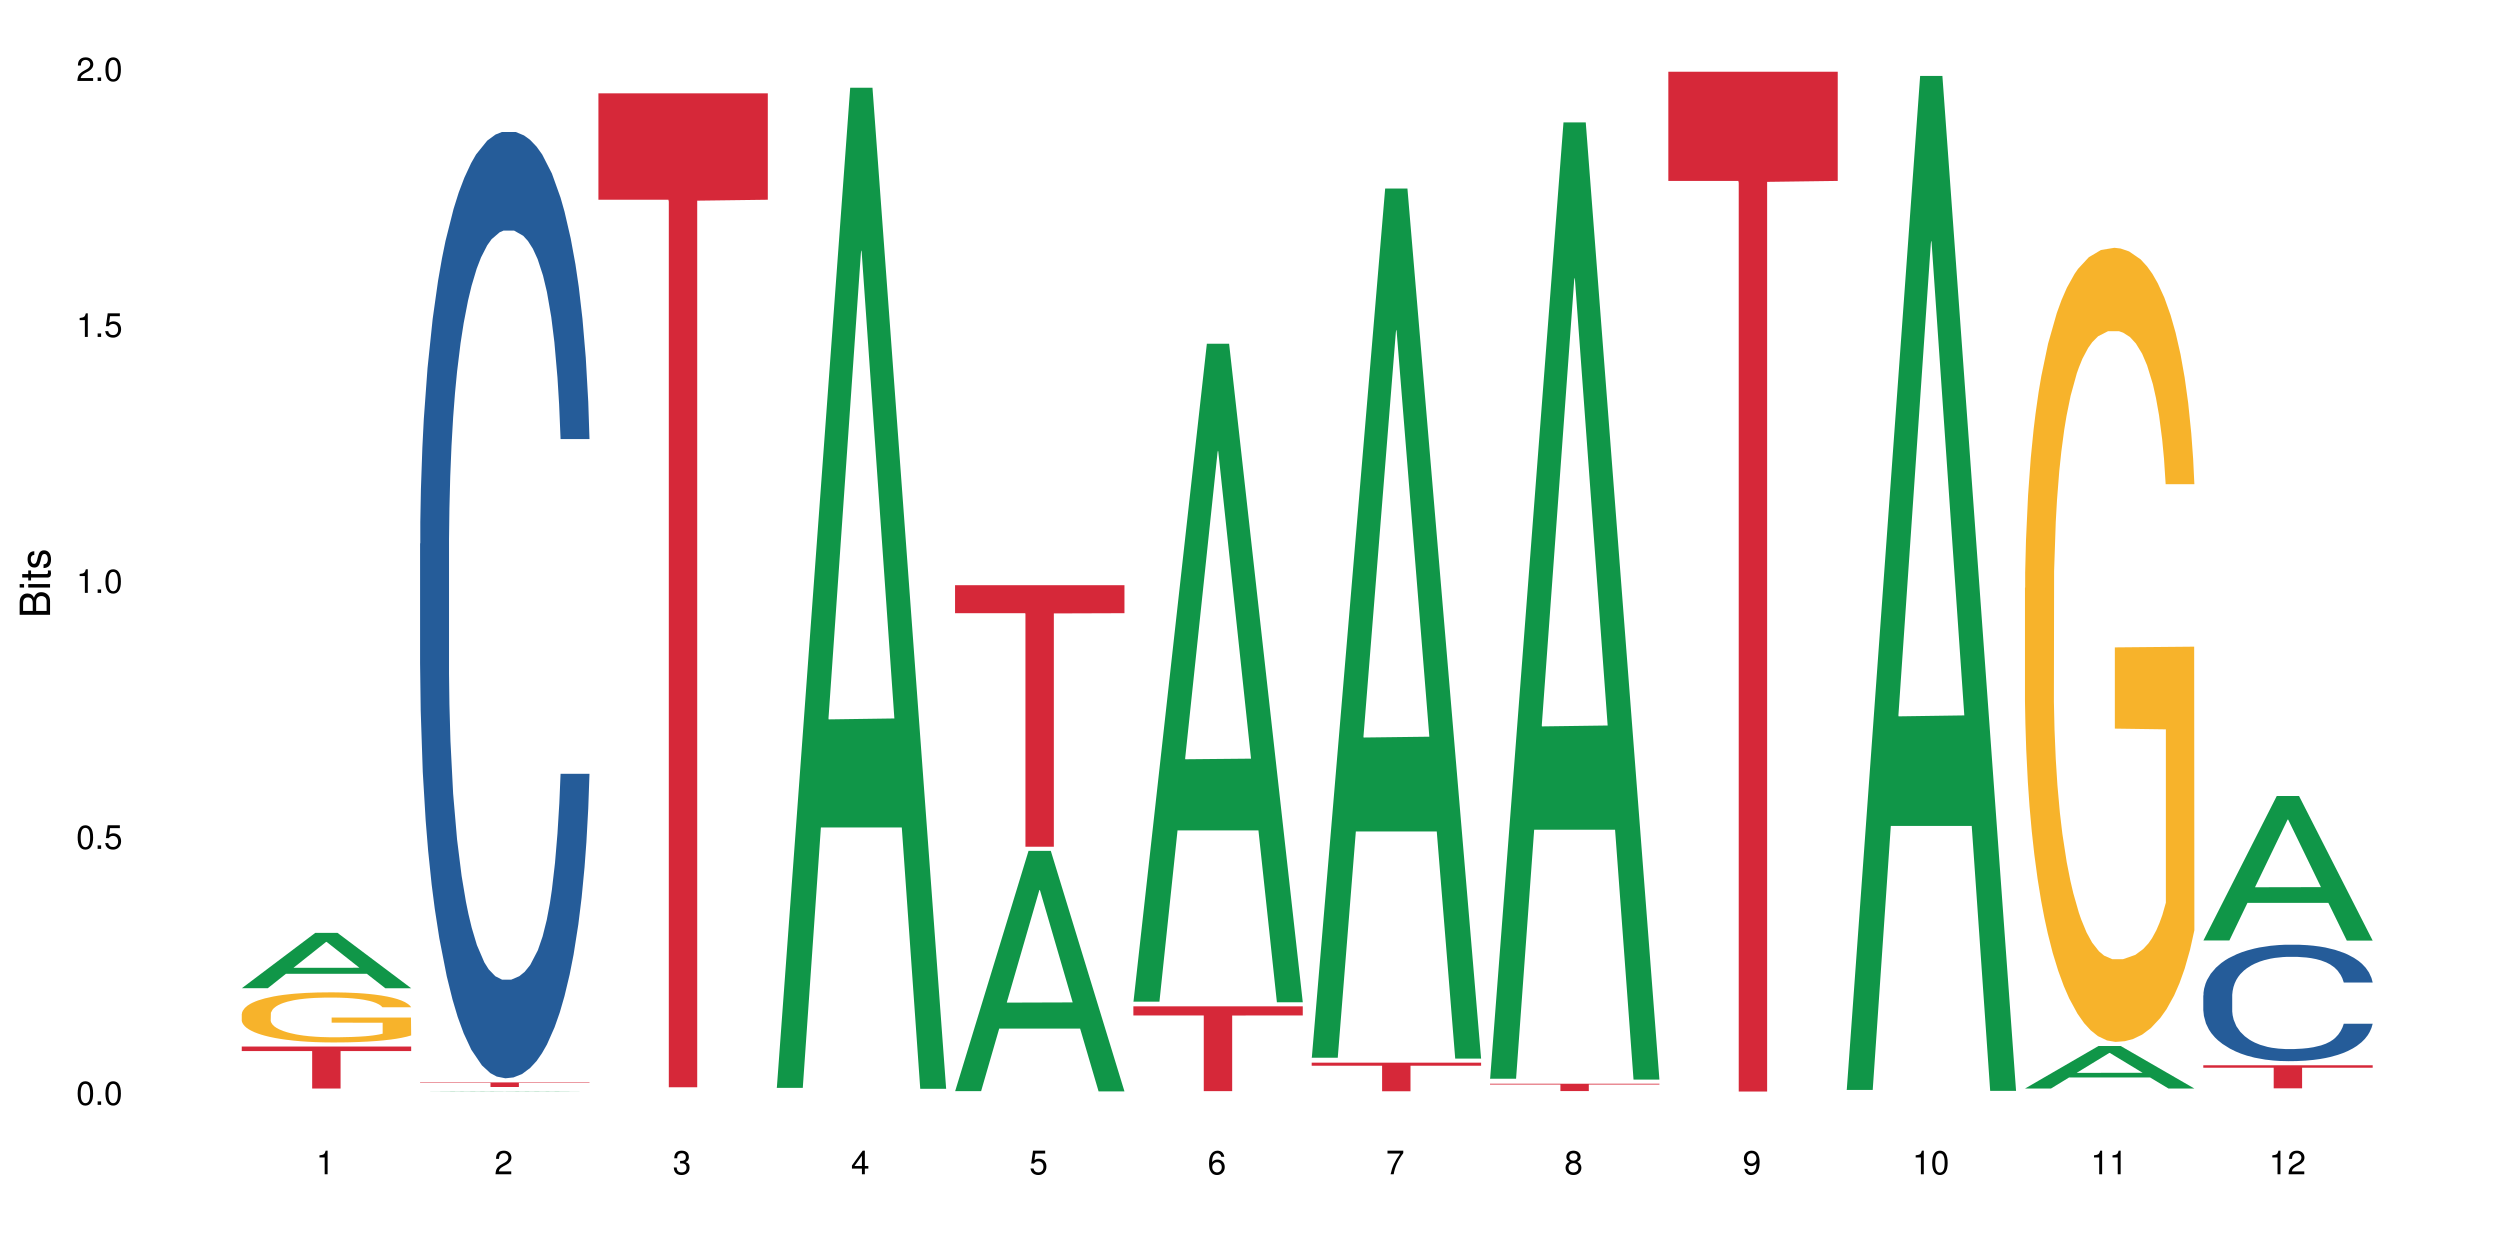 <?xml version="1.0" encoding="UTF-8"?>
<svg xmlns="http://www.w3.org/2000/svg" xmlns:xlink="http://www.w3.org/1999/xlink" width="720pt" height="360pt" viewBox="0 0 720 360" version="1.1">
<defs>
<g>
<symbol overflow="visible" id="glyph0-0">
<path style="stroke:none;" d=""/>
</symbol>
<symbol overflow="visible" id="glyph0-1">
<path style="stroke:none;" d="M 2.641 -6.797 C 2 -6.797 1.422 -6.531 1.078 -6.047 C 0.641 -5.453 0.406 -4.547 0.406 -3.297 C 0.406 -1 1.188 0.219 2.641 0.219 C 4.078 0.219 4.859 -1 4.859 -3.234 C 4.859 -4.562 4.656 -5.438 4.203 -6.047 C 3.844 -6.531 3.281 -6.797 2.641 -6.797 Z M 2.641 -6.047 C 3.547 -6.047 4 -5.125 4 -3.312 C 4 -1.375 3.562 -0.484 2.625 -0.484 C 1.734 -0.484 1.281 -1.422 1.281 -3.281 C 1.281 -5.141 1.734 -6.047 2.641 -6.047 Z M 2.641 -6.047 "/>
</symbol>
<symbol overflow="visible" id="glyph0-2">
<path style="stroke:none;" d="M 1.828 -1 L 0.828 -1 L 0.828 0 L 1.828 0 Z M 1.828 -1 "/>
</symbol>
<symbol overflow="visible" id="glyph0-3">
<path style="stroke:none;" d="M 4.562 -6.797 L 1.062 -6.797 L 0.547 -3.094 L 1.328 -3.094 C 1.719 -3.562 2.047 -3.734 2.578 -3.734 C 3.484 -3.734 4.062 -3.109 4.062 -2.094 C 4.062 -1.125 3.484 -0.531 2.578 -0.531 C 1.828 -0.531 1.375 -0.906 1.188 -1.672 L 0.328 -1.672 C 0.453 -1.109 0.547 -0.844 0.75 -0.594 C 1.125 -0.078 1.828 0.219 2.594 0.219 C 3.969 0.219 4.922 -0.781 4.922 -2.219 C 4.922 -3.562 4.031 -4.484 2.719 -4.484 C 2.25 -4.484 1.859 -4.359 1.469 -4.062 L 1.734 -5.969 L 4.562 -5.969 Z M 4.562 -6.797 "/>
</symbol>
<symbol overflow="visible" id="glyph0-4">
<path style="stroke:none;" d="M 2.484 -4.844 L 2.484 0 L 3.328 0 L 3.328 -6.797 L 2.766 -6.797 C 2.469 -5.75 2.281 -5.609 0.984 -5.453 L 0.984 -4.844 Z M 2.484 -4.844 "/>
</symbol>
<symbol overflow="visible" id="glyph0-5">
<path style="stroke:none;" d="M 4.859 -0.828 L 1.281 -0.828 C 1.359 -1.391 1.672 -1.75 2.5 -2.234 L 3.469 -2.75 C 4.406 -3.266 4.906 -3.969 4.906 -4.812 C 4.906 -5.375 4.672 -5.906 4.266 -6.266 C 3.859 -6.625 3.375 -6.797 2.719 -6.797 C 1.859 -6.797 1.219 -6.5 0.844 -5.922 C 0.609 -5.562 0.5 -5.125 0.484 -4.438 L 1.328 -4.438 C 1.359 -4.906 1.406 -5.188 1.531 -5.406 C 1.75 -5.812 2.188 -6.062 2.703 -6.062 C 3.469 -6.062 4.031 -5.516 4.031 -4.781 C 4.031 -4.25 3.719 -3.797 3.125 -3.438 L 2.234 -2.938 C 0.812 -2.141 0.406 -1.5 0.328 0 L 4.859 0 Z M 4.859 -0.828 "/>
</symbol>
<symbol overflow="visible" id="glyph0-6">
<path style="stroke:none;" d="M 2.125 -3.125 L 2.578 -3.125 C 3.516 -3.125 3.984 -2.703 3.984 -1.891 C 3.984 -1.031 3.469 -0.531 2.578 -0.531 C 1.656 -0.531 1.203 -0.984 1.156 -1.969 L 0.312 -1.969 C 0.344 -1.422 0.438 -1.078 0.609 -0.766 C 0.953 -0.109 1.625 0.219 2.547 0.219 C 3.953 0.219 4.859 -0.609 4.859 -1.906 C 4.859 -2.766 4.516 -3.25 3.703 -3.516 C 4.344 -3.766 4.656 -4.25 4.656 -4.938 C 4.656 -6.109 3.875 -6.797 2.578 -6.797 C 1.203 -6.797 0.484 -6.047 0.453 -4.609 L 1.297 -4.609 C 1.312 -5.016 1.344 -5.25 1.453 -5.453 C 1.641 -5.828 2.062 -6.062 2.594 -6.062 C 3.344 -6.062 3.797 -5.625 3.797 -4.906 C 3.797 -4.422 3.609 -4.141 3.25 -3.984 C 3.016 -3.891 2.719 -3.844 2.125 -3.844 Z M 2.125 -3.125 "/>
</symbol>
<symbol overflow="visible" id="glyph0-7">
<path style="stroke:none;" d="M 3.141 -1.625 L 3.141 0 L 3.984 0 L 3.984 -1.625 L 4.984 -1.625 L 4.984 -2.391 L 3.984 -2.391 L 3.984 -6.797 L 3.359 -6.797 L 0.266 -2.516 L 0.266 -1.625 Z M 3.141 -2.391 L 1 -2.391 L 3.141 -5.359 Z M 3.141 -2.391 "/>
</symbol>
<symbol overflow="visible" id="glyph0-8">
<path style="stroke:none;" d="M 4.781 -5.031 C 4.609 -6.141 3.891 -6.797 2.844 -6.797 C 2.094 -6.797 1.422 -6.438 1.031 -5.828 C 0.609 -5.172 0.406 -4.344 0.406 -3.094 C 0.406 -1.953 0.578 -1.234 0.984 -0.625 C 1.359 -0.078 1.953 0.219 2.703 0.219 C 3.984 0.219 4.922 -0.734 4.922 -2.078 C 4.922 -3.344 4.062 -4.234 2.844 -4.234 C 2.172 -4.234 1.641 -3.969 1.281 -3.469 C 1.281 -5.125 1.828 -6.047 2.797 -6.047 C 3.391 -6.047 3.797 -5.672 3.938 -5.031 Z M 2.734 -3.484 C 3.547 -3.484 4.062 -2.922 4.062 -2 C 4.062 -1.156 3.484 -0.531 2.703 -0.531 C 1.922 -0.531 1.328 -1.188 1.328 -2.047 C 1.328 -2.891 1.906 -3.484 2.734 -3.484 Z M 2.734 -3.484 "/>
</symbol>
<symbol overflow="visible" id="glyph0-9">
<path style="stroke:none;" d="M 4.984 -6.797 L 0.438 -6.797 L 0.438 -5.969 L 4.109 -5.969 C 2.5 -3.656 1.828 -2.234 1.328 0 L 2.219 0 C 2.594 -2.172 3.453 -4.047 4.984 -6.094 Z M 4.984 -6.797 "/>
</symbol>
<symbol overflow="visible" id="glyph0-10">
<path style="stroke:none;" d="M 3.75 -3.578 C 4.453 -4 4.688 -4.344 4.688 -4.984 C 4.688 -6.047 3.844 -6.797 2.641 -6.797 C 1.438 -6.797 0.594 -6.047 0.594 -4.984 C 0.594 -4.359 0.828 -4.016 1.516 -3.578 C 0.734 -3.203 0.359 -2.641 0.359 -1.891 C 0.359 -0.641 1.297 0.219 2.641 0.219 C 3.984 0.219 4.922 -0.641 4.922 -1.875 C 4.922 -2.641 4.531 -3.203 3.75 -3.578 Z M 2.641 -6.047 C 3.359 -6.047 3.812 -5.625 3.812 -4.969 C 3.812 -4.344 3.344 -3.922 2.641 -3.922 C 1.922 -3.922 1.453 -4.344 1.453 -4.984 C 1.453 -5.625 1.922 -6.047 2.641 -6.047 Z M 2.641 -3.203 C 3.484 -3.203 4.062 -2.672 4.062 -1.875 C 4.062 -1.062 3.484 -0.531 2.625 -0.531 C 1.797 -0.531 1.219 -1.078 1.219 -1.875 C 1.219 -2.672 1.797 -3.203 2.641 -3.203 Z M 2.641 -3.203 "/>
</symbol>
<symbol overflow="visible" id="glyph0-11">
<path style="stroke:none;" d="M 0.516 -1.547 C 0.672 -0.438 1.406 0.219 2.438 0.219 C 3.188 0.219 3.859 -0.141 4.266 -0.75 C 4.688 -1.406 4.891 -2.25 4.891 -3.484 C 4.891 -4.625 4.703 -5.359 4.312 -5.953 C 3.938 -6.5 3.344 -6.797 2.594 -6.797 C 1.297 -6.797 0.359 -5.844 0.359 -4.516 C 0.359 -3.25 1.234 -2.344 2.453 -2.344 C 3.094 -2.344 3.562 -2.578 4.016 -3.109 C 4 -1.453 3.469 -0.531 2.5 -0.531 C 1.906 -0.531 1.484 -0.906 1.359 -1.547 Z M 2.578 -6.062 C 3.375 -6.062 3.969 -5.406 3.969 -4.531 C 3.969 -3.688 3.375 -3.094 2.547 -3.094 C 1.734 -3.094 1.234 -3.672 1.234 -4.578 C 1.234 -5.438 1.797 -6.062 2.578 -6.062 Z M 2.578 -6.062 "/>
</symbol>
<symbol overflow="visible" id="glyph1-0">
<path style="stroke:none;" d=""/>
</symbol>
<symbol overflow="visible" id="glyph1-1">
<path style="stroke:none;" d="M 0 -0.953 L 0 -4.891 C 0 -5.719 -0.234 -6.344 -0.734 -6.797 C -1.188 -7.234 -1.812 -7.469 -2.5 -7.469 C -3.547 -7.469 -4.188 -7 -4.625 -5.875 C -4.984 -6.672 -5.641 -7.094 -6.531 -7.094 C -7.156 -7.094 -7.734 -6.859 -8.141 -6.391 C -8.562 -5.938 -8.75 -5.344 -8.75 -4.5 L -8.75 -0.953 Z M -4.984 -2.062 L -7.766 -2.062 L -7.766 -4.219 C -7.766 -4.844 -7.688 -5.203 -7.453 -5.5 C -7.219 -5.812 -6.859 -5.969 -6.375 -5.969 C -5.906 -5.969 -5.531 -5.812 -5.297 -5.5 C -5.062 -5.203 -4.984 -4.844 -4.984 -4.219 Z M -0.984 -2.062 L -4 -2.062 L -4 -4.781 C -4 -5.328 -3.859 -5.688 -3.578 -5.953 C -3.297 -6.219 -2.922 -6.359 -2.484 -6.359 C -2.062 -6.359 -1.688 -6.219 -1.406 -5.953 C -1.109 -5.688 -0.984 -5.328 -0.984 -4.781 Z M -0.984 -2.062 "/>
</symbol>
<symbol overflow="visible" id="glyph1-2">
<path style="stroke:none;" d="M -6.281 -1.797 L -6.281 -0.797 L 0 -0.797 L 0 -1.797 Z M -8.75 -1.797 L -8.75 -0.797 L -7.484 -0.797 L -7.484 -1.797 Z M -8.75 -1.797 "/>
</symbol>
<symbol overflow="visible" id="glyph1-3">
<path style="stroke:none;" d="M -6.281 -3.047 L -6.281 -2.016 L -8.016 -2.016 L -8.016 -1.016 L -6.281 -1.016 L -6.281 -0.172 L -5.469 -0.172 L -5.469 -1.016 L -0.719 -1.016 C -0.078 -1.016 0.281 -1.453 0.281 -2.234 C 0.281 -2.469 0.25 -2.719 0.188 -3.047 L -0.641 -3.047 C -0.609 -2.922 -0.594 -2.766 -0.594 -2.562 C -0.594 -2.141 -0.719 -2.016 -1.156 -2.016 L -5.469 -2.016 L -5.469 -3.047 Z M -6.281 -3.047 "/>
</symbol>
<symbol overflow="visible" id="glyph1-4">
<path style="stroke:none;" d="M -4.531 -5.25 C -5.766 -5.25 -6.469 -4.422 -6.469 -2.969 C -6.469 -1.516 -5.719 -0.562 -4.547 -0.562 C -3.562 -0.562 -3.094 -1.062 -2.734 -2.562 L -2.516 -3.484 C -2.344 -4.188 -2.094 -4.469 -1.625 -4.469 C -1.047 -4.469 -0.641 -3.875 -0.641 -3 C -0.641 -2.453 -0.797 -2 -1.062 -1.75 C -1.25 -1.594 -1.422 -1.531 -1.875 -1.469 L -1.875 -0.406 C -0.422 -0.453 0.281 -1.266 0.281 -2.922 C 0.281 -4.5 -0.5 -5.516 -1.719 -5.516 C -2.656 -5.516 -3.172 -4.984 -3.469 -3.734 L -3.703 -2.766 C -3.891 -1.953 -4.156 -1.609 -4.594 -1.609 C -5.172 -1.609 -5.547 -2.125 -5.547 -2.938 C -5.547 -3.75 -5.203 -4.172 -4.531 -4.203 Z M -4.531 -5.25 "/>
</symbol>
</g>
</defs>
<g id="surface92807">
<rect x="0" y="0" width="720" height="360" style="fill:rgb(100%,100%,100%);fill-opacity:1;stroke:none;"/>
<path style=" stroke:none;fill-rule:nonzero;fill:rgb(6.275%,58.824%,28.235%);fill-opacity:1;" d="M 69.629 284.598 L 69.68 284.586 L 90.793 268.668 L 97.203 268.668 L 118.418 284.613 L 110.965 284.613 L 105.648 280.453 L 82.348 280.453 L 77.137 284.598 L 69.629 284.598 L 84.59 278.73 L 103.512 278.715 L 94.074 271.273 L 93.973 271.262 L 93.867 271.305 L 84.535 278.715 L 84.59 278.73 Z M 69.629 284.598 "/>
<path style=" stroke:none;fill-rule:nonzero;fill:rgb(96.863%,70.196%,16.863%);fill-opacity:1;" d="M 69.629 291.977 L 69.688 291.961 L 69.688 291.699 L 69.926 291.105 L 70.523 290.289 L 71.297 289.617 L 72.129 289.09 L 72.664 288.812 L 73.555 288.418 L 74.328 288.125 L 76.293 287.535 L 78.793 286.98 L 80.16 286.742 L 81.707 286.52 L 83.91 286.27 L 84.922 286.176 L 88.016 285.965 L 91.523 285.832 L 95.391 285.793 L 97.176 285.809 L 99.617 285.859 L 102.949 286.004 L 104.852 286.137 L 106.34 286.27 L 107.887 286.441 L 109.789 286.703 L 111.574 287.02 L 113.004 287.336 L 114.43 287.73 L 115.621 288.152 L 116.633 288.613 L 117.523 289.168 L 118.062 289.629 L 118.418 290.09 L 110.148 290.09 L 109.672 289.629 L 109.137 289.273 L 108.242 288.84 L 107.352 288.523 L 106.457 288.273 L 104.793 287.93 L 103.363 287.719 L 101.578 287.535 L 99.855 287.414 L 97.891 287.336 L 96.699 287.309 L 93.547 287.309 L 90.691 287.402 L 89.027 287.508 L 87.836 287.613 L 86.168 287.809 L 85.16 287.969 L 84.562 288.074 L 82.777 288.484 L 81.59 288.852 L 80.934 289.102 L 80.102 289.496 L 79.508 289.855 L 78.852 290.379 L 78.496 290.777 L 78.02 291.672 L 77.961 294.047 L 78.137 294.547 L 78.496 295.086 L 78.969 295.562 L 79.684 296.062 L 80.398 296.445 L 81.648 296.957 L 82.719 297.301 L 83.551 297.523 L 85.16 297.883 L 85.812 298 L 87.359 298.238 L 88.965 298.422 L 90.93 298.578 L 92.418 298.66 L 94.797 298.727 L 97.832 298.727 L 101.402 298.645 L 103.664 298.539 L 105.211 298.434 L 106.219 298.344 L 107.469 298.199 L 108.363 298.066 L 109.195 297.922 L 110.207 297.695 L 110.207 294.547 L 95.512 294.531 L 95.512 293.059 L 118.359 293.043 L 118.418 298.199 L 117.168 298.555 L 115.621 298.895 L 114.133 299.16 L 112.586 299.383 L 110.387 299.633 L 108.602 299.793 L 105.863 299.977 L 103.363 300.094 L 100.746 300.176 L 98.426 300.215 L 95.691 300.227 L 93.25 300.199 L 90.633 300.121 L 88.551 300.016 L 86.645 299.883 L 84.742 299.715 L 82.363 299.438 L 80.816 299.211 L 79.207 298.938 L 77.602 298.605 L 76.176 298.25 L 75.223 297.973 L 74.27 297.656 L 73.258 297.262 L 72.309 296.812 L 71.594 296.406 L 70.938 295.945 L 70.461 295.508 L 69.988 294.914 L 69.75 294.441 L 69.629 294.031 Z M 69.629 291.977 "/>
<path style=" stroke:none;fill-rule:nonzero;fill:rgb(83.922%,15.686%,22.353%);fill-opacity:1;" d="M 69.629 301.406 L 118.418 301.406 L 118.418 302.699 L 98.086 302.711 L 98.086 313.492 L 89.902 313.492 L 89.902 302.723 L 89.785 302.699 L 69.629 302.699 Z M 69.629 301.406 "/>
<path style=" stroke:none;fill-rule:nonzero;fill:rgb(6.275%,58.824%,28.235%);fill-opacity:1;" d="M 120.984 314.371 L 121.039 314.371 L 142.148 314.23 L 148.559 314.23 L 169.773 314.371 L 162.32 314.371 L 157.004 314.332 L 133.703 314.332 L 128.492 314.371 L 120.984 314.371 L 135.945 314.32 L 154.867 314.32 L 145.434 314.254 L 145.223 314.254 L 135.895 314.32 L 135.945 314.32 Z M 120.984 314.371 "/>
<path style=" stroke:none;fill-rule:nonzero;fill:rgb(14.51%,36.078%,60%);fill-opacity:1;" d="M 120.984 156.59 L 121.047 156.344 L 121.047 150.363 L 121.223 140.895 L 121.641 128.938 L 122.055 120.719 L 123.129 106.02 L 124.613 91.82 L 126.16 80.859 L 127.293 74.379 L 128.305 69.398 L 130.625 60.18 L 132.113 55.445 L 133.719 51.211 L 135.684 46.977 L 137.109 44.484 L 140.324 40.5 L 142.703 38.754 L 144.547 38.008 L 148.535 38.008 L 150.914 39.004 L 152.637 40.25 L 154.543 42.242 L 156.148 44.484 L 158.945 49.965 L 161.445 56.941 L 162.574 60.926 L 164.359 68.652 L 165.727 76.125 L 166.68 82.602 L 167.75 91.82 L 168.703 103.031 L 169.418 115.734 L 169.773 126.449 L 161.445 126.449 L 161.027 116.48 L 160.551 108.758 L 159.66 98.547 L 158.766 91.32 L 157.516 84.098 L 156.387 79.363 L 154.84 74.629 L 153.473 71.641 L 152.043 69.398 L 150.676 67.902 L 148.059 66.41 L 145.023 66.41 L 143.891 66.906 L 141.57 68.898 L 140.324 70.645 L 138.539 74.133 L 137.289 77.371 L 135.801 82.352 L 134.789 86.586 L 133.539 93.066 L 132.648 98.793 L 131.637 107.016 L 131.039 113.242 L 130.504 120.219 L 130.031 128.441 L 129.672 137.16 L 129.434 146.379 L 129.316 155.344 L 129.316 193.961 L 129.434 202.93 L 129.73 213.391 L 130.504 228.59 L 131.637 241.793 L 132.945 252.254 L 134.195 259.73 L 134.906 263.215 L 135.859 267.203 L 137.348 272.184 L 139.488 277.168 L 140.738 279.16 L 142.645 281.152 L 144.605 282.148 L 147.223 282.148 L 149.543 281.152 L 151.09 279.906 L 152.699 277.914 L 154.898 273.68 L 156.27 269.695 L 157.457 264.961 L 158.352 260.227 L 158.945 256.242 L 159.84 248.52 L 160.551 240.047 L 161.086 231.328 L 161.445 222.859 L 169.773 222.859 L 169.418 232.824 L 168.883 242.539 L 168.348 249.766 L 167.512 258.484 L 166.562 266.207 L 165.191 274.926 L 164.062 280.656 L 162.574 286.883 L 161.207 291.617 L 159.719 295.852 L 157.516 300.836 L 156.09 303.324 L 154.543 305.566 L 152.699 307.559 L 150.379 309.305 L 147.879 310.301 L 145.559 310.551 L 143.059 310.051 L 141.215 309.055 L 138.777 306.812 L 135.742 302.328 L 133.539 297.594 L 131.812 292.863 L 130.328 287.879 L 128.66 281.152 L 126.52 270.191 L 125.211 261.723 L 124.316 254.746 L 123.305 245.031 L 122.594 236.312 L 121.758 222.359 L 121.164 204.672 L 120.984 190.969 Z M 120.984 156.59 "/>
<path style=" stroke:none;fill-rule:nonzero;fill:rgb(83.922%,15.686%,22.353%);fill-opacity:1;" d="M 120.984 311.73 L 169.773 311.73 L 169.773 311.871 L 149.441 311.871 L 149.441 313.051 L 141.262 313.051 L 141.262 311.875 L 141.141 311.871 L 120.984 311.871 Z M 120.984 311.73 "/>
<path style=" stroke:none;fill-rule:nonzero;fill:rgb(83.922%,15.686%,22.353%);fill-opacity:1;" d="M 172.344 26.883 L 221.129 26.883 L 221.129 57.523 L 200.797 57.793 L 200.797 313.133 L 192.617 313.133 L 192.617 58.062 L 192.496 57.523 L 172.344 57.523 Z M 172.344 26.883 "/>
<path style=" stroke:none;fill-rule:nonzero;fill:rgb(6.275%,58.824%,28.235%);fill-opacity:1;" d="M 223.699 313.301 L 223.75 313.031 L 244.859 25.266 L 251.273 25.266 L 272.488 313.574 L 265.031 313.574 L 259.715 238.316 L 236.418 238.316 L 231.203 313.301 L 223.699 313.301 L 238.656 207.184 L 257.578 206.914 L 248.145 72.371 L 248.039 72.098 L 247.938 72.91 L 238.605 206.914 L 238.656 207.184 Z M 223.699 313.301 "/>
<path style=" stroke:none;fill-rule:nonzero;fill:rgb(6.275%,58.824%,28.235%);fill-opacity:1;" d="M 275.055 314.254 L 275.105 314.191 L 296.219 245.043 L 302.629 245.043 L 323.844 314.32 L 316.391 314.32 L 311.074 296.238 L 287.773 296.238 L 282.559 314.254 L 275.055 314.254 L 290.016 288.754 L 308.934 288.691 L 299.5 256.359 L 299.398 256.297 L 299.293 256.492 L 289.961 288.691 L 290.016 288.754 Z M 275.055 314.254 "/>
<path style=" stroke:none;fill-rule:nonzero;fill:rgb(83.922%,15.686%,22.353%);fill-opacity:1;" d="M 275.055 168.531 L 323.844 168.531 L 323.844 176.598 L 303.508 176.668 L 303.508 243.863 L 295.328 243.863 L 295.328 176.738 L 295.211 176.598 L 275.055 176.598 Z M 275.055 168.531 "/>
<path style=" stroke:none;fill-rule:nonzero;fill:rgb(6.275%,58.824%,28.235%);fill-opacity:1;" d="M 326.41 288.477 L 326.465 288.297 L 347.574 98.996 L 353.984 98.996 L 375.199 288.652 L 367.746 288.652 L 362.43 239.148 L 339.129 239.148 L 333.918 288.477 L 326.41 288.477 L 341.371 218.668 L 360.293 218.488 L 350.855 129.98 L 350.754 129.805 L 350.648 130.336 L 341.32 218.488 L 341.371 218.668 Z M 326.41 288.477 "/>
<path style=" stroke:none;fill-rule:nonzero;fill:rgb(83.922%,15.686%,22.353%);fill-opacity:1;" d="M 326.41 289.832 L 375.199 289.832 L 375.199 292.445 L 354.867 292.469 L 354.867 314.238 L 346.684 314.238 L 346.684 292.492 L 346.566 292.445 L 326.41 292.445 Z M 326.41 289.832 "/>
<path style=" stroke:none;fill-rule:nonzero;fill:rgb(6.275%,58.824%,28.235%);fill-opacity:1;" d="M 377.766 304.633 L 377.82 304.398 L 398.93 54.297 L 405.34 54.297 L 426.555 304.871 L 419.102 304.871 L 413.785 239.461 L 390.484 239.461 L 385.273 304.633 L 377.766 304.633 L 392.727 212.406 L 411.648 212.168 L 402.215 95.234 L 402.109 95 L 402.004 95.703 L 392.676 212.168 L 392.727 212.406 Z M 377.766 304.633 "/>
<path style=" stroke:none;fill-rule:nonzero;fill:rgb(83.922%,15.686%,22.353%);fill-opacity:1;" d="M 377.766 306.051 L 426.555 306.051 L 426.555 306.93 L 406.223 306.938 L 406.223 314.285 L 398.043 314.285 L 398.043 306.945 L 397.922 306.93 L 377.766 306.93 Z M 377.766 306.051 "/>
<path style=" stroke:none;fill-rule:nonzero;fill:rgb(6.275%,58.824%,28.235%);fill-opacity:1;" d="M 429.125 310.676 L 429.176 310.418 L 450.285 35.25 L 456.695 35.25 L 477.91 310.934 L 470.457 310.934 L 465.141 238.973 L 441.84 238.973 L 436.629 310.676 L 429.125 310.676 L 444.082 209.203 L 463.004 208.945 L 453.57 80.293 L 453.465 80.031 L 453.359 80.809 L 444.031 208.945 L 444.082 209.203 Z M 429.125 310.676 "/>
<path style=" stroke:none;fill-rule:nonzero;fill:rgb(83.922%,15.686%,22.353%);fill-opacity:1;" d="M 429.125 312.113 L 477.91 312.113 L 477.91 312.34 L 457.578 312.344 L 457.578 314.227 L 449.398 314.227 L 449.398 312.344 L 449.277 312.34 L 429.125 312.34 Z M 429.125 312.113 "/>
<path style=" stroke:none;fill-rule:nonzero;fill:rgb(83.922%,15.686%,22.353%);fill-opacity:1;" d="M 480.48 20.664 L 529.27 20.664 L 529.27 52.102 L 508.934 52.379 L 508.934 314.371 L 500.754 314.371 L 500.754 52.652 L 500.637 52.102 L 480.48 52.102 Z M 480.48 20.664 "/>
<path style=" stroke:none;fill-rule:nonzero;fill:rgb(6.275%,58.824%,28.235%);fill-opacity:1;" d="M 531.836 313.895 L 531.887 313.621 L 553 21.875 L 559.41 21.875 L 580.625 314.168 L 573.172 314.168 L 567.855 237.871 L 544.555 237.871 L 539.344 313.895 L 531.836 313.895 L 546.797 206.309 L 565.719 206.035 L 556.281 69.633 L 556.18 69.355 L 556.074 70.18 L 546.742 206.035 L 546.797 206.309 Z M 531.836 313.895 "/>
<path style=" stroke:none;fill-rule:nonzero;fill:rgb(6.275%,58.824%,28.235%);fill-opacity:1;" d="M 583.191 313.488 L 583.246 313.477 L 604.355 301.25 L 610.766 301.25 L 631.98 313.5 L 624.527 313.5 L 619.211 310.301 L 595.91 310.301 L 590.699 313.488 L 583.191 313.488 L 598.152 308.98 L 617.074 308.969 L 607.637 303.25 L 607.535 303.238 L 607.43 303.273 L 598.102 308.969 L 598.152 308.98 Z M 583.191 313.488 "/>
<path style=" stroke:none;fill-rule:nonzero;fill:rgb(96.863%,70.196%,16.863%);fill-opacity:1;" d="M 583.191 169.32 L 583.25 169.113 L 583.25 164.938 L 583.488 155.539 L 584.086 142.586 L 584.859 131.938 L 585.691 123.582 L 586.227 119.195 L 587.117 112.93 L 587.895 108.336 L 589.855 98.938 L 592.355 90.164 L 593.723 86.402 L 595.27 82.852 L 597.473 78.887 L 598.484 77.422 L 601.578 74.082 L 605.086 71.992 L 608.953 71.367 L 610.738 71.574 L 613.18 72.41 L 616.512 74.707 L 618.414 76.797 L 619.902 78.887 L 621.449 81.602 L 623.352 85.777 L 625.137 90.789 L 626.566 95.805 L 627.996 102.07 L 629.184 108.754 L 630.195 116.062 L 631.09 124.836 L 631.625 132.145 L 631.98 139.453 L 623.711 139.453 L 623.234 132.145 L 622.699 126.504 L 621.805 119.613 L 620.914 114.602 L 620.023 110.633 L 618.355 105.203 L 616.926 101.859 L 615.145 98.938 L 613.418 97.055 L 611.453 95.805 L 610.266 95.387 L 607.109 95.387 L 604.254 96.848 L 602.59 98.52 L 601.398 100.188 L 599.734 103.32 L 598.723 105.828 L 598.125 107.5 L 596.34 113.973 L 595.152 119.82 L 594.496 123.789 L 593.664 130.055 L 593.07 135.695 L 592.414 144.051 L 592.059 150.316 L 591.582 164.52 L 591.523 202.113 L 591.699 210.051 L 592.059 218.613 L 592.535 226.133 L 593.246 234.07 L 593.961 240.125 L 595.211 248.273 L 596.281 253.703 L 597.113 257.254 L 598.723 262.891 L 599.375 264.773 L 600.922 268.531 L 602.527 271.457 L 604.492 273.961 L 605.98 275.215 L 608.359 276.258 L 611.395 276.258 L 614.965 275.008 L 617.227 273.336 L 618.773 271.664 L 619.785 270.203 L 621.031 267.906 L 621.926 265.816 L 622.758 263.52 L 623.77 259.969 L 623.77 210.051 L 609.074 209.84 L 609.074 186.449 L 631.922 186.238 L 631.98 267.906 L 630.73 273.543 L 629.184 278.977 L 627.695 283.152 L 626.148 286.703 L 623.949 290.672 L 622.164 293.176 L 619.426 296.102 L 616.926 297.98 L 614.309 299.234 L 611.988 299.859 L 609.254 300.07 L 606.812 299.652 L 604.195 298.398 L 602.113 296.727 L 600.207 294.641 L 598.305 291.926 L 595.926 287.539 L 594.379 283.988 L 592.77 279.602 L 591.164 274.379 L 589.738 268.742 L 588.785 264.355 L 587.832 259.34 L 586.82 253.074 L 585.871 245.973 L 585.156 239.5 L 584.5 232.191 L 584.023 225.297 L 583.551 215.898 L 583.312 208.379 L 583.191 201.906 Z M 583.191 169.32 "/>
<path style=" stroke:none;fill-rule:nonzero;fill:rgb(6.275%,58.824%,28.235%);fill-opacity:1;" d="M 634.547 270.863 L 634.602 270.824 L 655.711 229.242 L 662.121 229.242 L 683.336 270.902 L 675.883 270.902 L 670.566 260.027 L 647.266 260.027 L 642.055 270.863 L 634.547 270.863 L 649.508 255.531 L 668.43 255.492 L 658.996 236.051 L 658.891 236.012 L 658.785 236.129 L 649.457 255.492 L 649.508 255.531 Z M 634.547 270.863 "/>
<path style=" stroke:none;fill-rule:nonzero;fill:rgb(14.51%,36.078%,60%);fill-opacity:1;" d="M 634.547 286.676 L 634.609 286.645 L 634.609 285.906 L 634.785 284.742 L 635.203 283.27 L 635.621 282.258 L 636.691 280.449 L 638.18 278.703 L 639.727 277.355 L 640.855 276.559 L 641.867 275.945 L 644.188 274.812 L 645.676 274.227 L 647.281 273.707 L 649.246 273.188 L 650.672 272.879 L 653.887 272.391 L 656.266 272.176 L 658.109 272.082 L 662.098 272.082 L 664.477 272.207 L 666.203 272.359 L 668.105 272.605 L 669.711 272.879 L 672.508 273.555 L 675.008 274.414 L 676.137 274.902 L 677.922 275.852 L 679.293 276.773 L 680.242 277.57 L 681.312 278.703 L 682.266 280.082 L 682.98 281.648 L 683.336 282.965 L 675.008 282.965 L 674.59 281.738 L 674.113 280.789 L 673.223 279.531 L 672.328 278.641 L 671.082 277.754 L 669.949 277.172 L 668.402 276.59 L 667.035 276.223 L 665.605 275.945 L 664.238 275.762 L 661.621 275.578 L 658.586 275.578 L 657.457 275.637 L 655.137 275.883 L 653.887 276.098 L 652.102 276.527 L 650.852 276.926 L 649.363 277.539 L 648.352 278.059 L 647.102 278.855 L 646.211 279.562 L 645.199 280.574 L 644.605 281.34 L 644.066 282.199 L 643.594 283.211 L 643.234 284.281 L 642.996 285.418 L 642.879 286.52 L 642.879 291.273 L 642.996 292.375 L 643.293 293.664 L 644.066 295.531 L 645.199 297.156 L 646.508 298.445 L 647.758 299.363 L 648.473 299.793 L 649.422 300.285 L 650.91 300.898 L 653.051 301.512 L 654.301 301.758 L 656.207 302 L 658.168 302.125 L 660.789 302.125 L 663.109 302 L 664.656 301.848 L 666.262 301.602 L 668.461 301.082 L 669.832 300.59 L 671.02 300.008 L 671.914 299.426 L 672.508 298.938 L 673.402 297.984 L 674.113 296.941 L 674.648 295.871 L 675.008 294.828 L 683.336 294.828 L 682.98 296.055 L 682.445 297.25 L 681.91 298.141 L 681.074 299.211 L 680.125 300.16 L 678.754 301.234 L 677.625 301.941 L 676.137 302.707 L 674.77 303.289 L 673.281 303.809 L 671.082 304.422 L 669.652 304.73 L 668.105 305.004 L 666.262 305.25 L 663.941 305.465 L 661.441 305.586 L 659.121 305.617 L 656.621 305.559 L 654.777 305.434 L 652.34 305.16 L 649.305 304.605 L 647.102 304.023 L 645.379 303.441 L 643.891 302.828 L 642.223 302 L 640.082 300.652 L 638.773 299.609 L 637.879 298.75 L 636.867 297.555 L 636.156 296.484 L 635.32 294.766 L 634.727 292.59 L 634.547 290.902 Z M 634.547 286.676 "/>
<path style=" stroke:none;fill-rule:nonzero;fill:rgb(83.922%,15.686%,22.353%);fill-opacity:1;" d="M 634.547 306.797 L 683.336 306.797 L 683.336 307.508 L 663.004 307.516 L 663.004 313.434 L 654.824 313.434 L 654.824 307.52 L 654.703 307.508 L 634.547 307.508 Z M 634.547 306.797 "/>
<g style="fill:rgb(0%,0%,0%);fill-opacity:1;">
  <use xlink:href="#glyph0-1" x="21.957" y="318.198"/>
  <use xlink:href="#glyph0-2" x="27.291" y="318.198"/>
  <use xlink:href="#glyph0-1" x="29.958" y="318.198"/>
</g>
<g style="fill:rgb(0%,0%,0%);fill-opacity:1;">
  <use xlink:href="#glyph0-1" x="21.957" y="244.476"/>
  <use xlink:href="#glyph0-2" x="27.291" y="244.476"/>
  <use xlink:href="#glyph0-3" x="29.958" y="244.476"/>
</g>
<g style="fill:rgb(0%,0%,0%);fill-opacity:1;">
  <use xlink:href="#glyph0-4" x="21.957" y="170.753"/>
  <use xlink:href="#glyph0-2" x="27.291" y="170.753"/>
  <use xlink:href="#glyph0-1" x="29.958" y="170.753"/>
</g>
<g style="fill:rgb(0%,0%,0%);fill-opacity:1;">
  <use xlink:href="#glyph0-4" x="21.957" y="97.034"/>
  <use xlink:href="#glyph0-2" x="27.291" y="97.034"/>
  <use xlink:href="#glyph0-3" x="29.958" y="97.034"/>
</g>
<g style="fill:rgb(0%,0%,0%);fill-opacity:1;">
  <use xlink:href="#glyph0-5" x="21.957" y="23.312"/>
  <use xlink:href="#glyph0-2" x="27.291" y="23.312"/>
  <use xlink:href="#glyph0-1" x="29.958" y="23.312"/>
</g>
<g style="fill:rgb(0%,0%,0%);fill-opacity:1;">
  <use xlink:href="#glyph0-4" x="91.023" y="338.19"/>
</g>
<g style="fill:rgb(0%,0%,0%);fill-opacity:1;">
  <use xlink:href="#glyph0-5" x="142.379" y="338.19"/>
</g>
<g style="fill:rgb(0%,0%,0%);fill-opacity:1;">
  <use xlink:href="#glyph0-6" x="193.734" y="338.19"/>
</g>
<g style="fill:rgb(0%,0%,0%);fill-opacity:1;">
  <use xlink:href="#glyph0-7" x="245.094" y="338.19"/>
</g>
<g style="fill:rgb(0%,0%,0%);fill-opacity:1;">
  <use xlink:href="#glyph0-3" x="296.449" y="338.19"/>
</g>
<g style="fill:rgb(0%,0%,0%);fill-opacity:1;">
  <use xlink:href="#glyph0-8" x="347.805" y="338.19"/>
</g>
<g style="fill:rgb(0%,0%,0%);fill-opacity:1;">
  <use xlink:href="#glyph0-9" x="399.16" y="338.19"/>
</g>
<g style="fill:rgb(0%,0%,0%);fill-opacity:1;">
  <use xlink:href="#glyph0-10" x="450.52" y="338.19"/>
</g>
<g style="fill:rgb(0%,0%,0%);fill-opacity:1;">
  <use xlink:href="#glyph0-11" x="501.875" y="338.19"/>
</g>
<g style="fill:rgb(0%,0%,0%);fill-opacity:1;">
  <use xlink:href="#glyph0-4" x="550.73" y="338.19"/>
  <use xlink:href="#glyph0-1" x="556.064" y="338.19"/>
</g>
<g style="fill:rgb(0%,0%,0%);fill-opacity:1;">
  <use xlink:href="#glyph0-4" x="602.086" y="338.19"/>
  <use xlink:href="#glyph0-4" x="607.42" y="338.19"/>
</g>
<g style="fill:rgb(0%,0%,0%);fill-opacity:1;">
  <use xlink:href="#glyph0-4" x="653.441" y="338.19"/>
  <use xlink:href="#glyph0-5" x="658.775" y="338.19"/>
</g>
<g style="fill:rgb(0%,0%,0%);fill-opacity:1;">
  <use xlink:href="#glyph1-1" x="14.412" y="178.016"/>
  <use xlink:href="#glyph1-2" x="14.412" y="170.012"/>
  <use xlink:href="#glyph1-3" x="14.412" y="167.348"/>
  <use xlink:href="#glyph1-4" x="14.412" y="164.012"/>
</g>
</g>
</svg>
